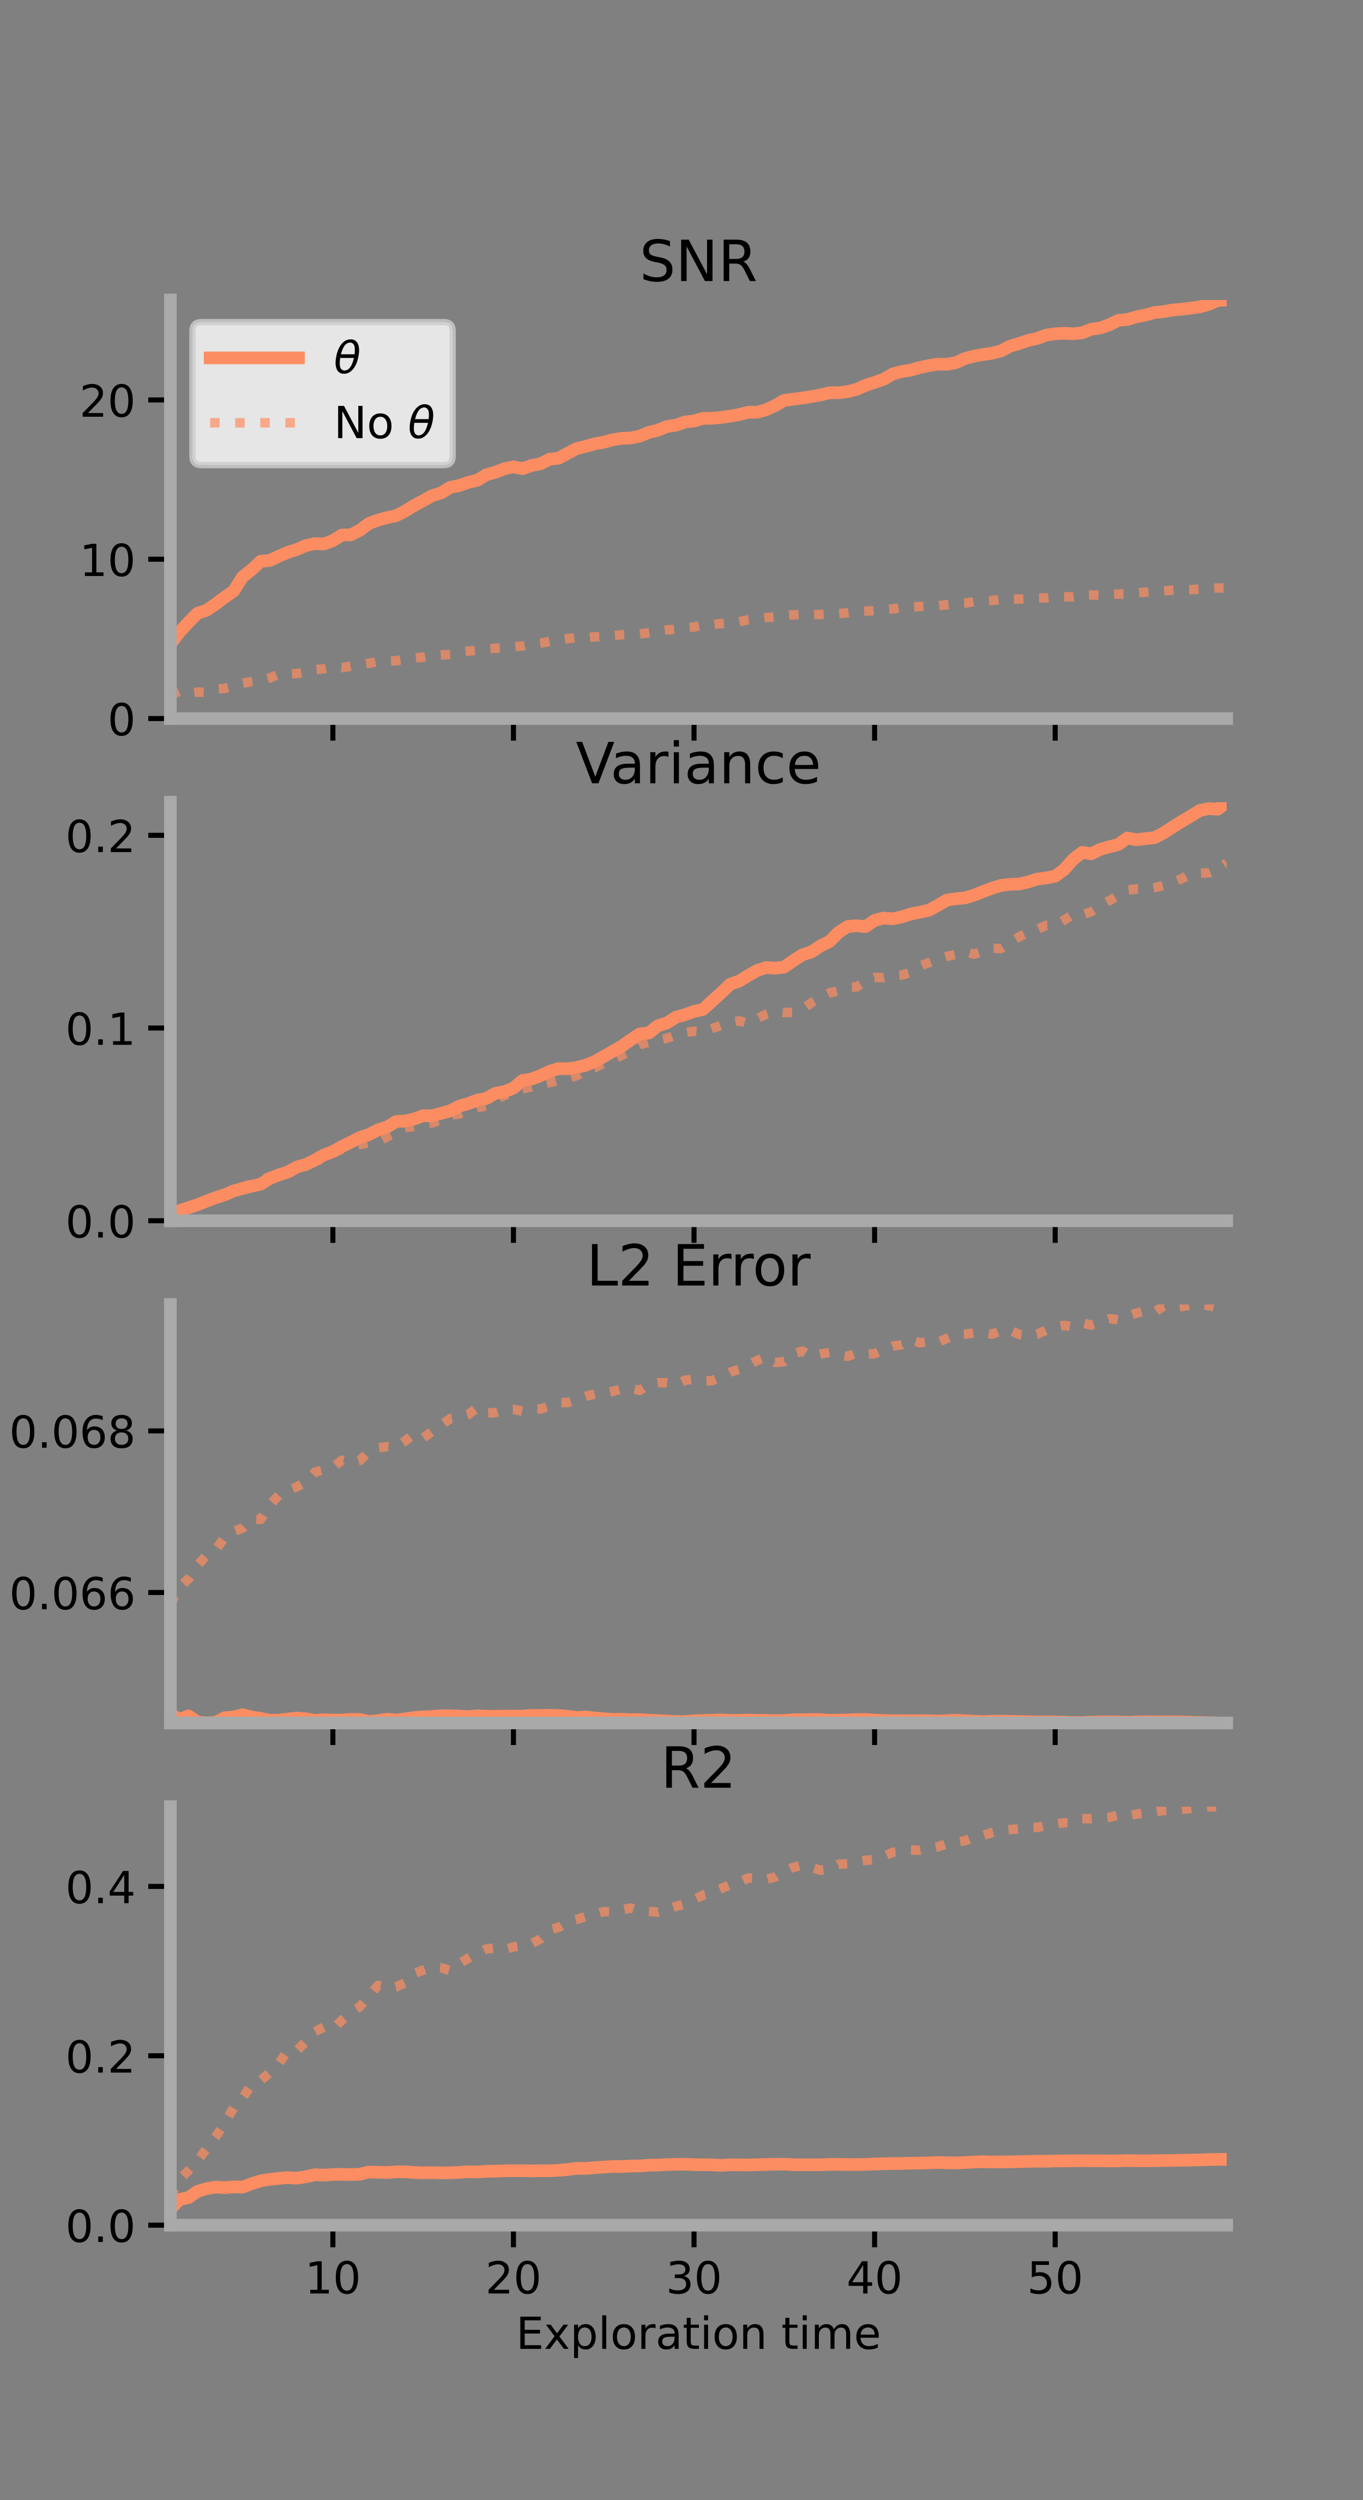 <?xml version="1.0" encoding="utf-8" standalone="no"?>
<!DOCTYPE svg PUBLIC "-//W3C//DTD SVG 1.1//EN"
  "http://www.w3.org/Graphics/SVG/1.1/DTD/svg11.dtd">
<!-- Created with matplotlib (https://matplotlib.org/) -->
<svg height="396pt" version="1.1" viewBox="0 0 216 396" width="216pt" xmlns="http://www.w3.org/2000/svg" xmlns:xlink="http://www.w3.org/1999/xlink">
 <rect x="0" y="0" width="216" height="396" fill="#808080" stroke="none"/>
 <defs>
  <style type="text/css">*{stroke-linecap:butt;stroke-linejoin:round;}</style>
 </defs>
 <g id="figure_1">
  <g id="patch_1">
   <path d="M 0 396 
L 216 396 
L 216 0 
L 0 0 
z
" style="fill:none;"/>
  </g>
  <g id="axes_1">
   <g id="patch_2">
    <path d="M 27 113.807 
L 194.4 113.807 
L 194.4 47.52 
L 27 47.52 
z
" style="fill:none;"/>
   </g>
   <g id="matplotlib.axis_1">
    <g id="xtick_1">
     <g id="line2d_1">
      <defs>
       <path d="M 0 0 
L 0 3.5 
" id="m3376333464" style="stroke:#000000;stroke-width:0.8;"/>
      </defs>
      <g>
       <use style="stroke:#000000;stroke-width:0.8;" x="52.754" xlink:href="#m3376333464" y="113.807"/>
      </g>
     </g>
    </g>
    <g id="xtick_2">
     <g id="line2d_2">
      <g>
       <use style="stroke:#000000;stroke-width:0.8;" x="81.369" xlink:href="#m3376333464" y="113.807"/>
      </g>
     </g>
    </g>
    <g id="xtick_3">
     <g id="line2d_3">
      <g>
       <use style="stroke:#000000;stroke-width:0.8;" x="109.985" xlink:href="#m3376333464" y="113.807"/>
      </g>
     </g>
    </g>
    <g id="xtick_4">
     <g id="line2d_4">
      <g>
       <use style="stroke:#000000;stroke-width:0.8;" x="138.601" xlink:href="#m3376333464" y="113.807"/>
      </g>
     </g>
    </g>
    <g id="xtick_5">
     <g id="line2d_5">
      <g>
       <use style="stroke:#000000;stroke-width:0.8;" x="167.216" xlink:href="#m3376333464" y="113.807"/>
      </g>
     </g>
    </g>
   </g>
   <g id="matplotlib.axis_2">
    <g id="ytick_1">
     <g id="line2d_6">
      <defs>
       <path d="M 0 0 
L -3.5 0 
" id="m8224b955fb" style="stroke:#000000;stroke-width:0.8;"/>
      </defs>
      <g>
       <use style="stroke:#000000;stroke-width:0.8;" x="27" xlink:href="#m8224b955fb" y="113.807"/>
      </g>
     </g>
     <g id="text_1">
      <!-- 0 -->
      <g transform="translate(17.046 116.466)scale(0.07 -0.07)">
       <defs>
        <path d="M 31.781 66.406 
Q 24.172 66.406 20.328 58.906 
Q 16.5 51.422 16.5 36.375 
Q 16.5 21.391 20.328 13.891 
Q 24.172 6.391 31.781 6.391 
Q 39.453 6.391 43.281 13.891 
Q 47.125 21.391 47.125 36.375 
Q 47.125 51.422 43.281 58.906 
Q 39.453 66.406 31.781 66.406 
z
M 31.781 74.219 
Q 44.047 74.219 50.516 64.516 
Q 56.984 54.828 56.984 36.375 
Q 56.984 17.969 50.516 8.266 
Q 44.047 -1.422 31.781 -1.422 
Q 19.531 -1.422 13.062 8.266 
Q 6.594 17.969 6.594 36.375 
Q 6.594 54.828 13.062 64.516 
Q 19.531 74.219 31.781 74.219 
z
" id="DejaVuSans-48"/>
       </defs>
       <use xlink:href="#DejaVuSans-48"/>
      </g>
     </g>
    </g>
    <g id="ytick_2">
     <g id="line2d_7">
      <g>
       <use style="stroke:#000000;stroke-width:0.8;" x="27" xlink:href="#m8224b955fb" y="88.576"/>
      </g>
     </g>
     <g id="text_2">
      <!-- 10 -->
      <g transform="translate(12.592 91.235)scale(0.07 -0.07)">
       <defs>
        <path d="M 12.406 8.297 
L 28.516 8.297 
L 28.516 63.922 
L 10.984 60.406 
L 10.984 69.391 
L 28.422 72.906 
L 38.281 72.906 
L 38.281 8.297 
L 54.391 8.297 
L 54.391 0 
L 12.406 0 
z
" id="DejaVuSans-49"/>
       </defs>
       <use xlink:href="#DejaVuSans-49"/>
       <use x="63.623" xlink:href="#DejaVuSans-48"/>
      </g>
     </g>
    </g>
    <g id="ytick_3">
     <g id="line2d_8">
      <g>
       <use style="stroke:#000000;stroke-width:0.8;" x="27" xlink:href="#m8224b955fb" y="63.345"/>
      </g>
     </g>
     <g id="text_3">
      <!-- 20 -->
      <g transform="translate(12.592 66.005)scale(0.07 -0.07)">
       <defs>
        <path d="M 19.188 8.297 
L 53.609 8.297 
L 53.609 0 
L 7.328 0 
L 7.328 8.297 
Q 12.938 14.109 22.625 23.891 
Q 32.328 33.688 34.812 36.531 
Q 39.547 41.844 41.422 45.531 
Q 43.312 49.219 43.312 52.781 
Q 43.312 58.594 39.234 62.25 
Q 35.156 65.922 28.609 65.922 
Q 23.969 65.922 18.812 64.312 
Q 13.672 62.703 7.812 59.422 
L 7.812 69.391 
Q 13.766 71.781 18.938 73 
Q 24.125 74.219 28.422 74.219 
Q 39.75 74.219 46.484 68.547 
Q 53.219 62.891 53.219 53.422 
Q 53.219 48.922 51.531 44.891 
Q 49.859 40.875 45.406 35.406 
Q 44.188 33.984 37.641 27.219 
Q 31.109 20.453 19.188 8.297 
z
" id="DejaVuSans-50"/>
       </defs>
       <use xlink:href="#DejaVuSans-50"/>
       <use x="63.623" xlink:href="#DejaVuSans-48"/>
      </g>
     </g>
    </g>
   </g>
   <g id="line2d_9">
    <path clip-path="url(#pfb42a451e9)" d="M 27 102.023 
L 28.431 100.137 
L 29.861 98.58 
L 31.292 97.131 
L 32.723 96.674 
L 34.154 95.685 
L 35.584 94.612 
L 37.015 93.618 
L 38.446 91.365 
L 39.877 90.244 
L 41.308 88.893 
L 42.738 88.775 
L 44.169 88.106 
L 45.6 87.484 
L 47.031 87.035 
L 48.461 86.416 
L 49.892 86.108 
L 51.323 86.159 
L 52.753 85.624 
L 54.184 84.745 
L 55.615 84.706 
L 57.046 83.973 
L 58.476 82.905 
L 59.907 82.378 
L 61.338 81.99 
L 62.769 81.678 
L 64.2 80.951 
L 65.63 80.067 
L 67.061 79.301 
L 68.492 78.506 
L 69.923 78.065 
L 71.353 77.191 
L 72.784 76.911 
L 74.215 76.391 
L 75.646 76.074 
L 77.076 75.188 
L 78.507 74.803 
L 79.938 74.237 
L 81.369 73.936 
L 82.799 74.239 
L 84.23 73.733 
L 85.661 73.458 
L 87.092 72.732 
L 88.523 72.577 
L 89.953 71.798 
L 91.384 71.044 
L 92.815 70.702 
L 94.246 70.297 
L 95.677 70.043 
L 97.108 69.645 
L 98.538 69.432 
L 99.969 69.358 
L 101.4 69.078 
L 102.831 68.478 
L 104.261 68.148 
L 105.692 67.55 
L 107.123 67.349 
L 108.554 66.843 
L 109.984 66.683 
L 111.415 66.266 
L 112.846 66.25 
L 114.277 66.107 
L 115.708 65.915 
L 117.139 65.662 
L 118.569 65.296 
L 120 65.297 
L 121.431 64.889 
L 122.861 64.232 
L 124.292 63.408 
L 125.723 63.233 
L 127.154 63.038 
L 128.584 62.816 
L 130.015 62.557 
L 131.446 62.208 
L 132.877 62.203 
L 134.308 62.03 
L 135.738 61.676 
L 137.169 61.038 
L 138.6 60.573 
L 140.031 60.076 
L 141.461 59.237 
L 142.892 58.846 
L 144.323 58.627 
L 145.754 58.218 
L 147.184 57.905 
L 148.615 57.685 
L 150.046 57.699 
L 151.477 57.442 
L 152.907 56.788 
L 154.338 56.407 
L 155.769 56.157 
L 157.2 55.95 
L 158.63 55.578 
L 160.061 54.832 
L 161.492 54.414 
L 162.923 53.925 
L 164.354 53.611 
L 165.784 53.084 
L 167.215 52.869 
L 168.646 52.785 
L 170.077 52.861 
L 171.508 52.713 
L 172.938 52.14 
L 174.369 51.944 
L 175.8 51.446 
L 177.231 50.731 
L 178.662 50.611 
L 180.092 50.182 
L 181.523 49.898 
L 182.954 49.501 
L 184.385 49.36 
L 185.815 49.099 
L 187.246 48.981 
L 188.677 48.801 
L 190.108 48.615 
L 191.538 48.207 
L 192.969 47.587 
L 194.4 47.52 
" style="fill:none;stroke:#fc8d62;stroke-linecap:square;stroke-width:2;"/>
   </g>
   <g id="line2d_10">
    <path clip-path="url(#pfb42a451e9)" d="M 27 110.143 
L 28.431 109.489 
L 29.861 109.803 
L 31.292 109.616 
L 32.723 109.688 
L 34.154 109.151 
L 35.584 109.049 
L 37.015 108.671 
L 38.446 108.203 
L 39.877 107.965 
L 41.308 107.793 
L 42.738 107.379 
L 44.169 106.812 
L 45.6 106.784 
L 47.031 106.687 
L 48.461 106.444 
L 49.892 106.066 
L 51.323 105.938 
L 52.753 105.609 
L 54.184 105.743 
L 55.615 105.508 
L 57.046 105.269 
L 58.476 105.045 
L 59.907 104.79 
L 61.338 104.747 
L 62.769 104.649 
L 64.2 104.447 
L 65.63 104.231 
L 67.061 104.092 
L 68.492 103.833 
L 69.923 103.732 
L 71.353 103.663 
L 72.784 103.307 
L 74.215 103.131 
L 75.646 102.971 
L 77.076 102.748 
L 78.507 102.673 
L 79.938 102.646 
L 81.369 102.429 
L 82.799 102.317 
L 84.23 102.04 
L 85.661 101.883 
L 87.092 101.603 
L 88.523 101.375 
L 89.953 101.154 
L 91.384 100.993 
L 92.815 100.998 
L 94.246 100.869 
L 95.677 100.799 
L 97.108 100.677 
L 98.538 100.537 
L 99.969 100.453 
L 101.4 100.419 
L 102.831 100.219 
L 104.261 99.995 
L 105.692 99.773 
L 107.123 99.674 
L 108.554 99.463 
L 109.984 99.313 
L 111.415 99.005 
L 112.846 98.92 
L 114.277 98.77 
L 115.708 98.654 
L 117.139 98.483 
L 118.569 98.159 
L 120 98.009 
L 121.431 97.816 
L 122.861 97.706 
L 124.292 97.514 
L 125.723 97.372 
L 127.154 97.325 
L 128.584 97.377 
L 130.015 97.309 
L 131.446 97.266 
L 132.877 97.188 
L 134.308 97.058 
L 135.738 96.85 
L 137.169 96.794 
L 138.6 96.708 
L 140.031 96.544 
L 141.461 96.443 
L 142.892 96.246 
L 144.323 96.143 
L 145.754 96.068 
L 147.184 95.98 
L 148.615 95.942 
L 150.046 95.77 
L 151.477 95.614 
L 152.907 95.547 
L 154.338 95.293 
L 155.769 95.225 
L 157.2 95.117 
L 158.63 94.915 
L 160.061 94.93 
L 161.492 94.875 
L 162.923 94.856 
L 164.354 94.727 
L 165.784 94.691 
L 167.215 94.569 
L 168.646 94.513 
L 170.077 94.532 
L 171.508 94.252 
L 172.938 94.232 
L 174.369 94.26 
L 175.8 94.161 
L 177.231 94.096 
L 178.662 94.069 
L 180.092 93.909 
L 181.523 93.795 
L 182.954 93.677 
L 184.385 93.584 
L 185.815 93.476 
L 187.246 93.399 
L 188.677 93.394 
L 190.108 93.317 
L 191.538 93.206 
L 192.969 93.123 
L 194.4 93.146 
" style="fill:none;stroke:#fc8d62;stroke-dasharray:1.5,2.475;stroke-dashoffset:0;stroke-opacity:0.7;stroke-width:1.5;"/>
   </g>
   <g id="patch_3">
    <path d="M 27 113.807 
L 27 47.52 
" style="fill:none;stroke:#a9a9a9;stroke-linecap:square;stroke-linejoin:miter;stroke-width:2;"/>
   </g>
   <g id="patch_4">
    <path d="M 194.4 113.807 
L 194.4 47.52 
" style="fill:none;"/>
   </g>
   <g id="patch_5">
    <path d="M 27 113.807 
L 194.4 113.807 
" style="fill:none;stroke:#a9a9a9;stroke-linecap:square;stroke-linejoin:miter;stroke-width:2;"/>
   </g>
   <g id="patch_6">
    <path d="M 27 47.52 
L 194.4 47.52 
" style="fill:none;"/>
   </g>
   <g id="text_4">
    <!-- SNR -->
    <g transform="translate(101.35 44.52)scale(0.09 -0.09)">
     <defs>
      <path d="M 53.516 70.516 
L 53.516 60.891 
Q 47.906 63.578 42.922 64.891 
Q 37.938 66.219 33.297 66.219 
Q 25.25 66.219 20.875 63.094 
Q 16.5 59.969 16.5 54.203 
Q 16.5 49.359 19.406 46.891 
Q 22.312 44.438 30.422 42.922 
L 36.375 41.703 
Q 47.406 39.594 52.656 34.297 
Q 57.906 29 57.906 20.125 
Q 57.906 9.516 50.797 4.047 
Q 43.703 -1.422 29.984 -1.422 
Q 24.812 -1.422 18.969 -0.25 
Q 13.141 0.922 6.891 3.219 
L 6.891 13.375 
Q 12.891 10.016 18.656 8.297 
Q 24.422 6.594 29.984 6.594 
Q 38.422 6.594 43.016 9.906 
Q 47.609 13.234 47.609 19.391 
Q 47.609 24.75 44.312 27.781 
Q 41.016 30.812 33.5 32.328 
L 27.484 33.5 
Q 16.453 35.688 11.516 40.375 
Q 6.594 45.062 6.594 53.422 
Q 6.594 63.094 13.406 68.656 
Q 20.219 74.219 32.172 74.219 
Q 37.312 74.219 42.625 73.281 
Q 47.953 72.359 53.516 70.516 
z
" id="DejaVuSans-83"/>
      <path d="M 9.812 72.906 
L 23.094 72.906 
L 55.422 11.922 
L 55.422 72.906 
L 64.984 72.906 
L 64.984 0 
L 51.703 0 
L 19.391 60.984 
L 19.391 0 
L 9.812 0 
z
" id="DejaVuSans-78"/>
      <path d="M 44.391 34.188 
Q 47.562 33.109 50.562 29.594 
Q 53.562 26.078 56.594 19.922 
L 66.609 0 
L 56 0 
L 46.688 18.703 
Q 43.062 26.031 39.672 28.422 
Q 36.281 30.812 30.422 30.812 
L 19.672 30.812 
L 19.672 0 
L 9.812 0 
L 9.812 72.906 
L 32.078 72.906 
Q 44.578 72.906 50.734 67.672 
Q 56.891 62.453 56.891 51.906 
Q 56.891 45.016 53.688 40.469 
Q 50.484 35.938 44.391 34.188 
z
M 19.672 64.797 
L 19.672 38.922 
L 32.078 38.922 
Q 39.203 38.922 42.844 42.219 
Q 46.484 45.516 46.484 51.906 
Q 46.484 58.297 42.844 61.547 
Q 39.203 64.797 32.078 64.797 
z
" id="DejaVuSans-82"/>
     </defs>
     <use xlink:href="#DejaVuSans-83"/>
     <use x="63.477" xlink:href="#DejaVuSans-78"/>
     <use x="138.281" xlink:href="#DejaVuSans-82"/>
    </g>
   </g>
   <g id="legend_1">
    <g id="patch_7">
     <path d="M 31.9 73.669 
L 70.33 73.669 
Q 71.73 73.669 71.73 72.269 
L 71.73 52.42 
Q 71.73 51.02 70.33 51.02 
L 31.9 51.02 
Q 30.5 51.02 30.5 52.42 
L 30.5 72.269 
Q 30.5 73.669 31.9 73.669 
z
" style="fill:#ffffff;opacity:0.8;stroke:#cccccc;stroke-linejoin:miter;"/>
    </g>
    <g id="line2d_11">
     <path d="M 33.3 56.689 
L 47.3 56.689 
" style="fill:none;stroke:#fc8d62;stroke-linecap:square;stroke-width:2;"/>
    </g>
    <g id="line2d_12"/>
    <g id="text_5">
     <!-- $\theta$ -->
     <g transform="translate(52.9 59.139)scale(0.07 -0.07)">
      <defs>
       <path d="M 45.516 34.672 
L 14.453 34.672 
Q 12.359 20.062 14.5 13.875 
Q 17.188 6.25 24.469 6.25 
Q 31.781 6.25 37.359 13.922 
Q 42.234 20.656 45.516 34.672 
z
M 47.016 42.969 
Q 48.344 56.844 46.625 61.719 
Q 43.953 69.438 36.766 69.438 
Q 29.297 69.438 23.828 61.812 
Q 19.531 55.672 16.156 42.969 
z
M 38.188 76.766 
Q 49.906 76.766 54.594 66.406 
Q 59.281 56.109 55.719 37.844 
Q 52.203 19.625 43.453 9.281 
Q 34.766 -1.125 23.047 -1.125 
Q 11.281 -1.125 6.641 9.281 
Q 2 19.625 5.516 37.844 
Q 9.078 56.109 17.719 66.406 
Q 26.422 76.766 38.188 76.766 
z
" id="DejaVuSans-Oblique-952"/>
      </defs>
      <use transform="translate(0 0.234)" xlink:href="#DejaVuSans-Oblique-952"/>
     </g>
    </g>
    <g id="line2d_13">
     <path d="M 33.3 66.964 
L 47.3 66.964 
" style="fill:none;stroke:#fc8d62;stroke-dasharray:1.5,2.475;stroke-dashoffset:0;stroke-opacity:0.7;stroke-width:1.5;"/>
    </g>
    <g id="line2d_14"/>
    <g id="text_6">
     <!-- No $\theta$ -->
     <g transform="translate(52.9 69.414)scale(0.07 -0.07)">
      <defs>
       <path d="M 30.609 48.391 
Q 23.391 48.391 19.188 42.75 
Q 14.984 37.109 14.984 27.297 
Q 14.984 17.484 19.156 11.844 
Q 23.344 6.203 30.609 6.203 
Q 37.797 6.203 41.984 11.859 
Q 46.188 17.531 46.188 27.297 
Q 46.188 37.016 41.984 42.703 
Q 37.797 48.391 30.609 48.391 
z
M 30.609 56 
Q 42.328 56 49.016 48.375 
Q 55.719 40.766 55.719 27.297 
Q 55.719 13.875 49.016 6.219 
Q 42.328 -1.422 30.609 -1.422 
Q 18.844 -1.422 12.172 6.219 
Q 5.516 13.875 5.516 27.297 
Q 5.516 40.766 12.172 48.375 
Q 18.844 56 30.609 56 
z
" id="DejaVuSans-111"/>
       <path id="DejaVuSans-32"/>
      </defs>
      <use transform="translate(0 0.234)" xlink:href="#DejaVuSans-78"/>
      <use transform="translate(74.805 0.234)" xlink:href="#DejaVuSans-111"/>
      <use transform="translate(135.986 0.234)" xlink:href="#DejaVuSans-32"/>
      <use transform="translate(167.773 0.234)" xlink:href="#DejaVuSans-Oblique-952"/>
     </g>
    </g>
   </g>
  </g>
  <g id="axes_2">
   <g id="patch_8">
    <path d="M 27 193.351 
L 194.4 193.351 
L 194.4 127.064 
L 27 127.064 
z
" style="fill:none;"/>
   </g>
   <g id="matplotlib.axis_3">
    <g id="xtick_6">
     <g id="line2d_15">
      <g>
       <use style="stroke:#000000;stroke-width:0.8;" x="52.754" xlink:href="#m3376333464" y="193.351"/>
      </g>
     </g>
    </g>
    <g id="xtick_7">
     <g id="line2d_16">
      <g>
       <use style="stroke:#000000;stroke-width:0.8;" x="81.369" xlink:href="#m3376333464" y="193.351"/>
      </g>
     </g>
    </g>
    <g id="xtick_8">
     <g id="line2d_17">
      <g>
       <use style="stroke:#000000;stroke-width:0.8;" x="109.985" xlink:href="#m3376333464" y="193.351"/>
      </g>
     </g>
    </g>
    <g id="xtick_9">
     <g id="line2d_18">
      <g>
       <use style="stroke:#000000;stroke-width:0.8;" x="138.601" xlink:href="#m3376333464" y="193.351"/>
      </g>
     </g>
    </g>
    <g id="xtick_10">
     <g id="line2d_19">
      <g>
       <use style="stroke:#000000;stroke-width:0.8;" x="167.216" xlink:href="#m3376333464" y="193.351"/>
      </g>
     </g>
    </g>
   </g>
   <g id="matplotlib.axis_4">
    <g id="ytick_4">
     <g id="line2d_20">
      <g>
       <use style="stroke:#000000;stroke-width:0.8;" x="27" xlink:href="#m8224b955fb" y="193.351"/>
      </g>
     </g>
     <g id="text_7">
      <!-- 0.0 -->
      <g transform="translate(10.368 196.011)scale(0.07 -0.07)">
       <defs>
        <path d="M 10.688 12.406 
L 21 12.406 
L 21 0 
L 10.688 0 
z
" id="DejaVuSans-46"/>
       </defs>
       <use xlink:href="#DejaVuSans-48"/>
       <use x="63.623" xlink:href="#DejaVuSans-46"/>
       <use x="95.41" xlink:href="#DejaVuSans-48"/>
      </g>
     </g>
    </g>
    <g id="ytick_5">
     <g id="line2d_21">
      <g>
       <use style="stroke:#000000;stroke-width:0.8;" x="27" xlink:href="#m8224b955fb" y="162.827"/>
      </g>
     </g>
     <g id="text_8">
      <!-- 0.1 -->
      <g transform="translate(10.368 165.487)scale(0.07 -0.07)">
       <use xlink:href="#DejaVuSans-48"/>
       <use x="63.623" xlink:href="#DejaVuSans-46"/>
       <use x="95.41" xlink:href="#DejaVuSans-49"/>
      </g>
     </g>
    </g>
    <g id="ytick_6">
     <g id="line2d_22">
      <g>
       <use style="stroke:#000000;stroke-width:0.8;" x="27" xlink:href="#m8224b955fb" y="132.303"/>
      </g>
     </g>
     <g id="text_9">
      <!-- 0.2 -->
      <g transform="translate(10.368 134.962)scale(0.07 -0.07)">
       <use xlink:href="#DejaVuSans-48"/>
       <use x="63.623" xlink:href="#DejaVuSans-46"/>
       <use x="95.41" xlink:href="#DejaVuSans-50"/>
      </g>
     </g>
    </g>
   </g>
   <g id="line2d_23">
    <path clip-path="url(#p8f3c00f9df)" d="M 27 192.366 
L 28.431 191.763 
L 29.861 191.276 
L 31.292 190.818 
L 32.723 190.249 
L 34.154 189.708 
L 35.584 189.264 
L 37.015 188.63 
L 38.446 188.241 
L 39.877 187.877 
L 41.308 187.568 
L 42.738 186.648 
L 44.169 186.093 
L 45.6 185.654 
L 47.031 184.838 
L 48.461 184.443 
L 49.892 183.749 
L 51.323 182.934 
L 52.753 182.398 
L 54.184 181.592 
L 55.615 180.892 
L 57.046 180.158 
L 58.476 179.702 
L 59.907 178.95 
L 61.338 178.502 
L 62.769 177.639 
L 64.2 177.559 
L 65.63 177.229 
L 67.061 176.713 
L 68.492 176.734 
L 69.923 176.333 
L 71.353 175.942 
L 72.784 175.205 
L 74.215 174.793 
L 75.646 174.248 
L 77.076 173.979 
L 78.507 173.172 
L 79.938 172.905 
L 81.369 172.337 
L 82.799 171.126 
L 84.23 170.912 
L 85.661 170.368 
L 87.092 169.698 
L 88.523 169.251 
L 89.953 169.282 
L 91.384 169.081 
L 92.815 168.722 
L 94.246 168.134 
L 95.677 167.34 
L 97.108 166.518 
L 98.538 165.71 
L 99.969 164.693 
L 101.4 163.75 
L 102.831 163.61 
L 104.261 162.463 
L 105.692 162.029 
L 107.123 161.108 
L 108.554 160.715 
L 109.984 160.196 
L 111.415 159.874 
L 112.846 158.562 
L 114.277 157.267 
L 115.708 155.898 
L 117.139 155.388 
L 118.569 154.513 
L 120 153.715 
L 121.431 153.24 
L 122.861 153.356 
L 124.292 153.16 
L 125.723 152.15 
L 127.154 151.239 
L 128.584 150.778 
L 130.015 149.825 
L 131.446 149.128 
L 132.877 147.685 
L 134.308 146.763 
L 135.738 146.619 
L 137.169 146.762 
L 138.6 145.78 
L 140.031 145.408 
L 141.461 145.532 
L 142.892 145.234 
L 144.323 144.771 
L 145.754 144.494 
L 147.184 144.175 
L 148.615 143.407 
L 150.046 142.567 
L 151.477 142.361 
L 152.907 142.22 
L 154.338 141.797 
L 155.769 141.218 
L 157.2 140.676 
L 158.63 140.243 
L 160.061 140.058 
L 161.492 140.02 
L 162.923 139.696 
L 164.354 139.24 
L 165.784 139.052 
L 167.215 138.778 
L 168.646 137.723 
L 170.077 136.101 
L 171.508 135.003 
L 172.938 135.234 
L 174.369 134.517 
L 175.8 134.123 
L 177.231 133.754 
L 178.662 132.726 
L 180.092 133.01 
L 181.523 132.82 
L 182.954 132.679 
L 184.385 131.943 
L 185.815 131.017 
L 187.246 130.114 
L 188.677 129.265 
L 190.108 128.386 
L 191.538 128.069 
L 192.969 128.172 
L 194.4 127.064 
" style="fill:none;stroke:#fc8d62;stroke-linecap:square;stroke-width:2;"/>
   </g>
   <g id="line2d_24">
    <path clip-path="url(#p8f3c00f9df)" d="M 27 192.271 
L 28.431 191.803 
L 29.861 191.149 
L 31.292 190.586 
L 32.723 190.097 
L 34.154 189.487 
L 35.584 188.983 
L 37.015 188.458 
L 38.446 187.987 
L 39.877 187.52 
L 41.308 186.859 
L 42.738 186.417 
L 44.169 185.889 
L 45.6 185.446 
L 47.031 184.762 
L 48.461 184.514 
L 49.892 184.016 
L 51.323 183.415 
L 52.753 182.531 
L 54.184 182.019 
L 55.615 181.645 
L 57.046 181.284 
L 58.476 180.997 
L 59.907 180.839 
L 61.338 180.063 
L 62.769 179.362 
L 64.2 178.608 
L 65.63 178.429 
L 67.061 178.036 
L 68.492 177.859 
L 69.923 177.387 
L 71.353 176.583 
L 72.784 176.456 
L 74.215 175.937 
L 75.646 175.436 
L 77.076 175.153 
L 78.507 174.245 
L 79.938 173.489 
L 81.369 173.136 
L 82.799 172.47 
L 84.23 172.144 
L 85.661 171.719 
L 87.092 171.474 
L 88.523 171.14 
L 89.953 170.78 
L 91.384 170.376 
L 92.815 169.495 
L 94.246 169.126 
L 95.677 168.414 
L 97.108 167.831 
L 98.538 167.149 
L 99.969 166.395 
L 101.4 165.473 
L 102.831 165.06 
L 104.261 164.748 
L 105.692 164.46 
L 107.123 163.918 
L 108.554 163.545 
L 109.984 163.336 
L 111.415 163.46 
L 112.846 162.911 
L 114.277 162.416 
L 115.708 161.936 
L 117.139 161.695 
L 118.569 162.077 
L 120 161.316 
L 121.431 160.647 
L 122.861 160.216 
L 124.292 160.382 
L 125.723 160.34 
L 127.154 159.898 
L 128.584 158.827 
L 130.015 157.954 
L 131.446 157.277 
L 132.877 156.909 
L 134.308 156.38 
L 135.738 156.32 
L 137.169 155.465 
L 138.6 154.809 
L 140.031 154.832 
L 141.461 154.503 
L 142.892 154.439 
L 144.323 154.025 
L 145.754 153.018 
L 147.184 152.47 
L 148.615 151.922 
L 150.046 151.484 
L 151.477 151.167 
L 152.907 150.73 
L 154.338 151.149 
L 155.769 150.66 
L 157.2 150.185 
L 158.63 150.244 
L 160.061 149.236 
L 161.492 148.389 
L 162.923 147.692 
L 164.354 147.189 
L 165.784 146.563 
L 167.215 146.552 
L 168.646 145.737 
L 170.077 144.809 
L 171.508 144.853 
L 172.938 144.412 
L 174.369 143.452 
L 175.8 142.659 
L 177.231 141.781 
L 178.662 140.97 
L 180.092 140.815 
L 181.523 140.846 
L 182.954 140.609 
L 184.385 140.242 
L 185.815 139.734 
L 187.246 139.196 
L 188.677 138.413 
L 190.108 138.307 
L 191.538 138.255 
L 192.969 137.654 
L 194.4 136.671 
" style="fill:none;stroke:#fc8d62;stroke-dasharray:1.5,2.475;stroke-dashoffset:0;stroke-opacity:0.7;stroke-width:1.5;"/>
   </g>
   <g id="patch_9">
    <path d="M 27 193.351 
L 27 127.064 
" style="fill:none;stroke:#a9a9a9;stroke-linecap:square;stroke-linejoin:miter;stroke-width:2;"/>
   </g>
   <g id="patch_10">
    <path d="M 194.4 193.351 
L 194.4 127.064 
" style="fill:none;"/>
   </g>
   <g id="patch_11">
    <path d="M 27 193.351 
L 194.4 193.351 
" style="fill:none;stroke:#a9a9a9;stroke-linecap:square;stroke-linejoin:miter;stroke-width:2;"/>
   </g>
   <g id="patch_12">
    <path d="M 27 127.064 
L 194.4 127.064 
" style="fill:none;"/>
   </g>
   <g id="text_10">
    <!-- Variance -->
    <g transform="translate(91.26 124.064)scale(0.09 -0.09)">
     <defs>
      <path d="M 28.609 0 
L 0.781 72.906 
L 11.078 72.906 
L 34.188 11.531 
L 57.328 72.906 
L 67.578 72.906 
L 39.797 0 
z
" id="DejaVuSans-86"/>
      <path d="M 34.281 27.484 
Q 23.391 27.484 19.188 25 
Q 14.984 22.516 14.984 16.5 
Q 14.984 11.719 18.141 8.906 
Q 21.297 6.109 26.703 6.109 
Q 34.188 6.109 38.703 11.406 
Q 43.219 16.703 43.219 25.484 
L 43.219 27.484 
z
M 52.203 31.203 
L 52.203 0 
L 43.219 0 
L 43.219 8.297 
Q 40.141 3.328 35.547 0.953 
Q 30.953 -1.422 24.312 -1.422 
Q 15.922 -1.422 10.953 3.297 
Q 6 8.016 6 15.922 
Q 6 25.141 12.172 29.828 
Q 18.359 34.516 30.609 34.516 
L 43.219 34.516 
L 43.219 35.406 
Q 43.219 41.609 39.141 45 
Q 35.062 48.391 27.688 48.391 
Q 23 48.391 18.547 47.266 
Q 14.109 46.141 10.016 43.891 
L 10.016 52.203 
Q 14.938 54.109 19.578 55.047 
Q 24.219 56 28.609 56 
Q 40.484 56 46.344 49.844 
Q 52.203 43.703 52.203 31.203 
z
" id="DejaVuSans-97"/>
      <path d="M 41.109 46.297 
Q 39.594 47.172 37.812 47.578 
Q 36.031 48 33.891 48 
Q 26.266 48 22.188 43.047 
Q 18.109 38.094 18.109 28.812 
L 18.109 0 
L 9.078 0 
L 9.078 54.688 
L 18.109 54.688 
L 18.109 46.188 
Q 20.953 51.172 25.484 53.578 
Q 30.031 56 36.531 56 
Q 37.453 56 38.578 55.875 
Q 39.703 55.766 41.062 55.516 
z
" id="DejaVuSans-114"/>
      <path d="M 9.422 54.688 
L 18.406 54.688 
L 18.406 0 
L 9.422 0 
z
M 9.422 75.984 
L 18.406 75.984 
L 18.406 64.594 
L 9.422 64.594 
z
" id="DejaVuSans-105"/>
      <path d="M 54.891 33.016 
L 54.891 0 
L 45.906 0 
L 45.906 32.719 
Q 45.906 40.484 42.875 44.328 
Q 39.844 48.188 33.797 48.188 
Q 26.516 48.188 22.312 43.547 
Q 18.109 38.922 18.109 30.906 
L 18.109 0 
L 9.078 0 
L 9.078 54.688 
L 18.109 54.688 
L 18.109 46.188 
Q 21.344 51.125 25.703 53.562 
Q 30.078 56 35.797 56 
Q 45.219 56 50.047 50.172 
Q 54.891 44.344 54.891 33.016 
z
" id="DejaVuSans-110"/>
      <path d="M 48.781 52.594 
L 48.781 44.188 
Q 44.969 46.297 41.141 47.344 
Q 37.312 48.391 33.406 48.391 
Q 24.656 48.391 19.812 42.844 
Q 14.984 37.312 14.984 27.297 
Q 14.984 17.281 19.812 11.734 
Q 24.656 6.203 33.406 6.203 
Q 37.312 6.203 41.141 7.25 
Q 44.969 8.297 48.781 10.406 
L 48.781 2.094 
Q 45.016 0.344 40.984 -0.531 
Q 36.969 -1.422 32.422 -1.422 
Q 20.062 -1.422 12.781 6.344 
Q 5.516 14.109 5.516 27.297 
Q 5.516 40.672 12.859 48.328 
Q 20.219 56 33.016 56 
Q 37.156 56 41.109 55.141 
Q 45.062 54.297 48.781 52.594 
z
" id="DejaVuSans-99"/>
      <path d="M 56.203 29.594 
L 56.203 25.203 
L 14.891 25.203 
Q 15.484 15.922 20.484 11.062 
Q 25.484 6.203 34.422 6.203 
Q 39.594 6.203 44.453 7.469 
Q 49.312 8.734 54.109 11.281 
L 54.109 2.781 
Q 49.266 0.734 44.188 -0.344 
Q 39.109 -1.422 33.891 -1.422 
Q 20.797 -1.422 13.156 6.188 
Q 5.516 13.812 5.516 26.812 
Q 5.516 40.234 12.766 48.109 
Q 20.016 56 32.328 56 
Q 43.359 56 49.781 48.891 
Q 56.203 41.797 56.203 29.594 
z
M 47.219 32.234 
Q 47.125 39.594 43.094 43.984 
Q 39.062 48.391 32.422 48.391 
Q 24.906 48.391 20.391 44.141 
Q 15.875 39.891 15.188 32.172 
z
" id="DejaVuSans-101"/>
     </defs>
     <use xlink:href="#DejaVuSans-86"/>
     <use x="60.658" xlink:href="#DejaVuSans-97"/>
     <use x="121.938" xlink:href="#DejaVuSans-114"/>
     <use x="163.051" xlink:href="#DejaVuSans-105"/>
     <use x="190.834" xlink:href="#DejaVuSans-97"/>
     <use x="252.113" xlink:href="#DejaVuSans-110"/>
     <use x="315.492" xlink:href="#DejaVuSans-99"/>
     <use x="370.473" xlink:href="#DejaVuSans-101"/>
    </g>
   </g>
  </g>
  <g id="axes_3">
   <g id="patch_13">
    <path d="M 27 272.896 
L 194.4 272.896 
L 194.4 206.609 
L 27 206.609 
z
" style="fill:none;"/>
   </g>
   <g id="matplotlib.axis_5">
    <g id="xtick_11">
     <g id="line2d_25">
      <g>
       <use style="stroke:#000000;stroke-width:0.8;" x="52.754" xlink:href="#m3376333464" y="272.896"/>
      </g>
     </g>
    </g>
    <g id="xtick_12">
     <g id="line2d_26">
      <g>
       <use style="stroke:#000000;stroke-width:0.8;" x="81.369" xlink:href="#m3376333464" y="272.896"/>
      </g>
     </g>
    </g>
    <g id="xtick_13">
     <g id="line2d_27">
      <g>
       <use style="stroke:#000000;stroke-width:0.8;" x="109.985" xlink:href="#m3376333464" y="272.896"/>
      </g>
     </g>
    </g>
    <g id="xtick_14">
     <g id="line2d_28">
      <g>
       <use style="stroke:#000000;stroke-width:0.8;" x="138.601" xlink:href="#m3376333464" y="272.896"/>
      </g>
     </g>
    </g>
    <g id="xtick_15">
     <g id="line2d_29">
      <g>
       <use style="stroke:#000000;stroke-width:0.8;" x="167.216" xlink:href="#m3376333464" y="272.896"/>
      </g>
     </g>
    </g>
   </g>
   <g id="matplotlib.axis_6">
    <g id="ytick_7">
     <g id="line2d_30">
      <g>
       <use style="stroke:#000000;stroke-width:0.8;" x="27" xlink:href="#m8224b955fb" y="252.234"/>
      </g>
     </g>
     <g id="text_11">
      <!-- 0.066 -->
      <g transform="translate(1.46 254.893)scale(0.07 -0.07)">
       <defs>
        <path d="M 33.016 40.375 
Q 26.375 40.375 22.484 35.828 
Q 18.609 31.297 18.609 23.391 
Q 18.609 15.531 22.484 10.953 
Q 26.375 6.391 33.016 6.391 
Q 39.656 6.391 43.531 10.953 
Q 47.406 15.531 47.406 23.391 
Q 47.406 31.297 43.531 35.828 
Q 39.656 40.375 33.016 40.375 
z
M 52.594 71.297 
L 52.594 62.312 
Q 48.875 64.062 45.094 64.984 
Q 41.312 65.922 37.594 65.922 
Q 27.828 65.922 22.672 59.328 
Q 17.531 52.734 16.797 39.406 
Q 19.672 43.656 24.016 45.922 
Q 28.375 48.188 33.594 48.188 
Q 44.578 48.188 50.953 41.516 
Q 57.328 34.859 57.328 23.391 
Q 57.328 12.156 50.688 5.359 
Q 44.047 -1.422 33.016 -1.422 
Q 20.359 -1.422 13.672 8.266 
Q 6.984 17.969 6.984 36.375 
Q 6.984 53.656 15.188 63.938 
Q 23.391 74.219 37.203 74.219 
Q 40.922 74.219 44.703 73.484 
Q 48.484 72.75 52.594 71.297 
z
" id="DejaVuSans-54"/>
       </defs>
       <use xlink:href="#DejaVuSans-48"/>
       <use x="63.623" xlink:href="#DejaVuSans-46"/>
       <use x="95.41" xlink:href="#DejaVuSans-48"/>
       <use x="159.033" xlink:href="#DejaVuSans-54"/>
       <use x="222.656" xlink:href="#DejaVuSans-54"/>
      </g>
     </g>
    </g>
    <g id="ytick_8">
     <g id="line2d_31">
      <g>
       <use style="stroke:#000000;stroke-width:0.8;" x="27" xlink:href="#m8224b955fb" y="226.639"/>
      </g>
     </g>
     <g id="text_12">
      <!-- 0.068 -->
      <g transform="translate(1.46 229.299)scale(0.07 -0.07)">
       <defs>
        <path d="M 31.781 34.625 
Q 24.75 34.625 20.719 30.859 
Q 16.703 27.094 16.703 20.516 
Q 16.703 13.922 20.719 10.156 
Q 24.75 6.391 31.781 6.391 
Q 38.812 6.391 42.859 10.172 
Q 46.922 13.969 46.922 20.516 
Q 46.922 27.094 42.891 30.859 
Q 38.875 34.625 31.781 34.625 
z
M 21.922 38.812 
Q 15.578 40.375 12.031 44.719 
Q 8.5 49.078 8.5 55.328 
Q 8.5 64.062 14.719 69.141 
Q 20.953 74.219 31.781 74.219 
Q 42.672 74.219 48.875 69.141 
Q 55.078 64.062 55.078 55.328 
Q 55.078 49.078 51.531 44.719 
Q 48 40.375 41.703 38.812 
Q 48.828 37.156 52.797 32.312 
Q 56.781 27.484 56.781 20.516 
Q 56.781 9.906 50.312 4.234 
Q 43.844 -1.422 31.781 -1.422 
Q 19.734 -1.422 13.25 4.234 
Q 6.781 9.906 6.781 20.516 
Q 6.781 27.484 10.781 32.312 
Q 14.797 37.156 21.922 38.812 
z
M 18.312 54.391 
Q 18.312 48.734 21.844 45.562 
Q 25.391 42.391 31.781 42.391 
Q 38.141 42.391 41.719 45.562 
Q 45.312 48.734 45.312 54.391 
Q 45.312 60.062 41.719 63.234 
Q 38.141 66.406 31.781 66.406 
Q 25.391 66.406 21.844 63.234 
Q 18.312 60.062 18.312 54.391 
z
" id="DejaVuSans-56"/>
       </defs>
       <use xlink:href="#DejaVuSans-48"/>
       <use x="63.623" xlink:href="#DejaVuSans-46"/>
       <use x="95.41" xlink:href="#DejaVuSans-48"/>
       <use x="159.033" xlink:href="#DejaVuSans-54"/>
       <use x="222.656" xlink:href="#DejaVuSans-56"/>
      </g>
     </g>
    </g>
   </g>
   <g id="line2d_32">
    <path clip-path="url(#p510d326e5b)" d="M 27 271.45 
L 28.431 272.361 
L 29.861 271.787 
L 31.292 272.753 
L 32.723 272.877 
L 34.154 272.8 
L 35.584 272.079 
L 37.015 271.95 
L 38.446 271.588 
L 39.877 271.96 
L 41.308 272.178 
L 42.738 272.471 
L 44.169 272.459 
L 45.6 272.277 
L 47.031 272.116 
L 48.461 272.237 
L 49.892 272.493 
L 51.323 272.384 
L 52.753 272.445 
L 54.184 272.441 
L 55.615 272.325 
L 57.046 272.345 
L 58.476 272.668 
L 59.907 272.536 
L 61.338 272.3 
L 62.769 272.438 
L 64.2 272.256 
L 65.63 272.033 
L 67.061 271.939 
L 68.492 271.87 
L 69.923 271.746 
L 71.353 271.757 
L 72.784 271.815 
L 74.215 271.889 
L 75.646 271.766 
L 77.076 271.822 
L 78.507 271.843 
L 79.938 271.818 
L 81.369 271.808 
L 82.799 271.813 
L 84.23 271.699 
L 85.661 271.701 
L 87.092 271.681 
L 88.523 271.73 
L 89.953 271.832 
L 91.384 272.029 
L 92.815 271.952 
L 94.246 272.107 
L 95.677 272.233 
L 97.108 272.339 
L 98.538 272.313 
L 99.969 272.376 
L 101.4 272.362 
L 102.831 272.471 
L 104.261 272.518 
L 105.692 272.592 
L 107.123 272.671 
L 108.554 272.676 
L 109.984 272.55 
L 111.415 272.512 
L 112.846 272.467 
L 114.277 272.414 
L 115.708 272.493 
L 117.139 272.48 
L 118.569 272.428 
L 120 272.483 
L 121.431 272.488 
L 122.861 272.518 
L 124.292 272.513 
L 125.723 272.385 
L 127.154 272.394 
L 128.584 272.348 
L 130.015 272.363 
L 131.446 272.475 
L 132.877 272.453 
L 134.308 272.42 
L 135.738 272.359 
L 137.169 272.344 
L 138.6 272.444 
L 140.031 272.498 
L 141.461 272.542 
L 142.892 272.531 
L 144.323 272.558 
L 145.754 272.532 
L 147.184 272.55 
L 148.615 272.602 
L 150.046 272.533 
L 151.477 272.472 
L 152.907 272.536 
L 154.338 272.627 
L 155.769 272.684 
L 157.2 272.62 
L 158.63 272.62 
L 160.061 272.633 
L 161.492 272.672 
L 162.923 272.693 
L 164.354 272.743 
L 165.784 272.725 
L 167.215 272.746 
L 168.646 272.77 
L 170.077 272.83 
L 171.508 272.828 
L 172.938 272.767 
L 174.369 272.743 
L 175.8 272.713 
L 177.231 272.752 
L 178.662 272.795 
L 180.092 272.731 
L 181.523 272.71 
L 182.954 272.72 
L 184.385 272.727 
L 185.815 272.731 
L 187.246 272.745 
L 188.677 272.787 
L 190.108 272.82 
L 191.538 272.86 
L 192.969 272.894 
L 194.4 272.896 
" style="fill:none;stroke:#fc8d62;stroke-linecap:square;stroke-width:2;"/>
   </g>
   <g id="line2d_33">
    <path clip-path="url(#p510d326e5b)" d="M 27 254.139 
L 28.431 251.381 
L 29.861 250.091 
L 31.292 247.948 
L 32.723 246.352 
L 34.154 245.49 
L 35.584 243.536 
L 37.015 242.575 
L 38.446 242.032 
L 39.877 240.574 
L 41.308 240.659 
L 42.738 238.391 
L 44.169 236.841 
L 45.6 236.071 
L 47.031 235.505 
L 48.461 234.697 
L 49.892 233.171 
L 51.323 232.799 
L 52.753 232.393 
L 54.184 231.289 
L 55.615 231.665 
L 57.046 231.317 
L 58.476 229.877 
L 59.907 229.323 
L 61.338 229.13 
L 62.769 229.227 
L 64.2 228.243 
L 65.63 227.091 
L 67.061 227.771 
L 68.492 226.725 
L 69.923 225.693 
L 71.353 224.689 
L 72.784 224.497 
L 74.215 224.049 
L 75.646 222.943 
L 77.076 223.822 
L 78.507 223.736 
L 79.938 223.295 
L 81.369 223.22 
L 82.799 223.516 
L 84.23 223.118 
L 85.661 223.158 
L 87.092 222.735 
L 88.523 222.155 
L 89.953 222.154 
L 91.384 221.632 
L 92.815 221.145 
L 94.246 220.811 
L 95.677 220.679 
L 97.108 220.371 
L 98.538 219.978 
L 99.969 219.941 
L 101.4 220.22 
L 102.831 219.261 
L 104.261 218.988 
L 105.692 219.023 
L 107.123 219.292 
L 108.554 218.615 
L 109.984 218.439 
L 111.415 218.76 
L 112.846 218.67 
L 114.277 218.108 
L 115.708 217.334 
L 117.139 216.886 
L 118.569 216.257 
L 120 215.465 
L 121.431 214.909 
L 122.861 215.789 
L 124.292 215.659 
L 125.723 214.432 
L 127.154 214 
L 128.584 214.856 
L 130.015 214.468 
L 131.446 214.205 
L 132.877 214.601 
L 134.308 214.831 
L 135.738 214.285 
L 137.169 214.479 
L 138.6 214.413 
L 140.031 213.809 
L 141.461 213.216 
L 142.892 212.994 
L 144.323 212.186 
L 145.754 212.684 
L 147.184 212.488 
L 148.615 212.628 
L 150.046 211.989 
L 151.477 211.348 
L 152.907 211.324 
L 154.338 211.113 
L 155.769 211.063 
L 157.2 211.31 
L 158.63 210.772 
L 160.061 210.68 
L 161.492 211.355 
L 162.923 211.562 
L 164.354 211.332 
L 165.784 210.679 
L 167.215 210.176 
L 168.646 209.924 
L 170.077 210.165 
L 171.508 209.53 
L 172.938 209.875 
L 174.369 209.4 
L 175.8 208.863 
L 177.231 209.036 
L 178.662 208.472 
L 180.092 207.99 
L 181.523 207.565 
L 182.954 207.849 
L 184.385 206.864 
L 185.815 207.129 
L 187.246 206.951 
L 188.677 206.69 
L 190.108 206.609 
L 191.538 206.777 
L 192.969 207.14 
L 194.4 206.609 
" style="fill:none;stroke:#fc8d62;stroke-dasharray:1.5,2.475;stroke-dashoffset:0;stroke-opacity:0.7;stroke-width:1.5;"/>
   </g>
   <g id="patch_14">
    <path d="M 27 272.896 
L 27 206.609 
" style="fill:none;stroke:#a9a9a9;stroke-linecap:square;stroke-linejoin:miter;stroke-width:2;"/>
   </g>
   <g id="patch_15">
    <path d="M 194.4 272.896 
L 194.4 206.609 
" style="fill:none;"/>
   </g>
   <g id="patch_16">
    <path d="M 27 272.896 
L 194.4 272.896 
" style="fill:none;stroke:#a9a9a9;stroke-linecap:square;stroke-linejoin:miter;stroke-width:2;"/>
   </g>
   <g id="patch_17">
    <path d="M 27 206.609 
L 194.4 206.609 
" style="fill:none;"/>
   </g>
   <g id="text_13">
    <!-- L2 Error -->
    <g transform="translate(92.933 203.609)scale(0.09 -0.09)">
     <defs>
      <path d="M 9.812 72.906 
L 19.672 72.906 
L 19.672 8.297 
L 55.172 8.297 
L 55.172 0 
L 9.812 0 
z
" id="DejaVuSans-76"/>
      <path d="M 9.812 72.906 
L 55.906 72.906 
L 55.906 64.594 
L 19.672 64.594 
L 19.672 43.016 
L 54.391 43.016 
L 54.391 34.719 
L 19.672 34.719 
L 19.672 8.297 
L 56.781 8.297 
L 56.781 0 
L 9.812 0 
z
" id="DejaVuSans-69"/>
     </defs>
     <use xlink:href="#DejaVuSans-76"/>
     <use x="55.713" xlink:href="#DejaVuSans-50"/>
     <use x="119.336" xlink:href="#DejaVuSans-32"/>
     <use x="151.123" xlink:href="#DejaVuSans-69"/>
     <use x="214.307" xlink:href="#DejaVuSans-114"/>
     <use x="253.67" xlink:href="#DejaVuSans-114"/>
     <use x="292.533" xlink:href="#DejaVuSans-111"/>
     <use x="353.715" xlink:href="#DejaVuSans-114"/>
    </g>
   </g>
  </g>
  <g id="axes_4">
   <g id="patch_18">
    <path d="M 27 352.44 
L 194.4 352.44 
L 194.4 286.153 
L 27 286.153 
z
" style="fill:none;"/>
   </g>
   <g id="matplotlib.axis_7">
    <g id="xtick_16">
     <g id="line2d_34">
      <g>
       <use style="stroke:#000000;stroke-width:0.8;" x="52.754" xlink:href="#m3376333464" y="352.44"/>
      </g>
     </g>
     <g id="text_14">
      <!-- 10 -->
      <g transform="translate(48.3 363.259)scale(0.07 -0.07)">
       <use xlink:href="#DejaVuSans-49"/>
       <use x="63.623" xlink:href="#DejaVuSans-48"/>
      </g>
     </g>
    </g>
    <g id="xtick_17">
     <g id="line2d_35">
      <g>
       <use style="stroke:#000000;stroke-width:0.8;" x="81.369" xlink:href="#m3376333464" y="352.44"/>
      </g>
     </g>
     <g id="text_15">
      <!-- 20 -->
      <g transform="translate(76.916 363.259)scale(0.07 -0.07)">
       <use xlink:href="#DejaVuSans-50"/>
       <use x="63.623" xlink:href="#DejaVuSans-48"/>
      </g>
     </g>
    </g>
    <g id="xtick_18">
     <g id="line2d_36">
      <g>
       <use style="stroke:#000000;stroke-width:0.8;" x="109.985" xlink:href="#m3376333464" y="352.44"/>
      </g>
     </g>
     <g id="text_16">
      <!-- 30 -->
      <g transform="translate(105.531 363.259)scale(0.07 -0.07)">
       <defs>
        <path d="M 40.578 39.312 
Q 47.656 37.797 51.625 33 
Q 55.609 28.219 55.609 21.188 
Q 55.609 10.406 48.188 4.484 
Q 40.766 -1.422 27.094 -1.422 
Q 22.516 -1.422 17.656 -0.516 
Q 12.797 0.391 7.625 2.203 
L 7.625 11.719 
Q 11.719 9.328 16.594 8.109 
Q 21.484 6.891 26.812 6.891 
Q 36.078 6.891 40.938 10.547 
Q 45.797 14.203 45.797 21.188 
Q 45.797 27.641 41.281 31.266 
Q 36.766 34.906 28.719 34.906 
L 20.219 34.906 
L 20.219 43.016 
L 29.109 43.016 
Q 36.375 43.016 40.234 45.922 
Q 44.094 48.828 44.094 54.297 
Q 44.094 59.906 40.109 62.906 
Q 36.141 65.922 28.719 65.922 
Q 24.656 65.922 20.016 65.031 
Q 15.375 64.156 9.812 62.312 
L 9.812 71.094 
Q 15.438 72.656 20.344 73.438 
Q 25.25 74.219 29.594 74.219 
Q 40.828 74.219 47.359 69.109 
Q 53.906 64.016 53.906 55.328 
Q 53.906 49.266 50.438 45.094 
Q 46.969 40.922 40.578 39.312 
z
" id="DejaVuSans-51"/>
       </defs>
       <use xlink:href="#DejaVuSans-51"/>
       <use x="63.623" xlink:href="#DejaVuSans-48"/>
      </g>
     </g>
    </g>
    <g id="xtick_19">
     <g id="line2d_37">
      <g>
       <use style="stroke:#000000;stroke-width:0.8;" x="138.601" xlink:href="#m3376333464" y="352.44"/>
      </g>
     </g>
     <g id="text_17">
      <!-- 40 -->
      <g transform="translate(134.147 363.259)scale(0.07 -0.07)">
       <defs>
        <path d="M 37.797 64.312 
L 12.891 25.391 
L 37.797 25.391 
z
M 35.203 72.906 
L 47.609 72.906 
L 47.609 25.391 
L 58.016 25.391 
L 58.016 17.188 
L 47.609 17.188 
L 47.609 0 
L 37.797 0 
L 37.797 17.188 
L 4.891 17.188 
L 4.891 26.703 
z
" id="DejaVuSans-52"/>
       </defs>
       <use xlink:href="#DejaVuSans-52"/>
       <use x="63.623" xlink:href="#DejaVuSans-48"/>
      </g>
     </g>
    </g>
    <g id="xtick_20">
     <g id="line2d_38">
      <g>
       <use style="stroke:#000000;stroke-width:0.8;" x="167.216" xlink:href="#m3376333464" y="352.44"/>
      </g>
     </g>
     <g id="text_18">
      <!-- 50 -->
      <g transform="translate(162.762 363.259)scale(0.07 -0.07)">
       <defs>
        <path d="M 10.797 72.906 
L 49.516 72.906 
L 49.516 64.594 
L 19.828 64.594 
L 19.828 46.734 
Q 21.969 47.469 24.109 47.828 
Q 26.266 48.188 28.422 48.188 
Q 40.625 48.188 47.75 41.5 
Q 54.891 34.812 54.891 23.391 
Q 54.891 11.625 47.562 5.094 
Q 40.234 -1.422 26.906 -1.422 
Q 22.312 -1.422 17.547 -0.641 
Q 12.797 0.141 7.719 1.703 
L 7.719 11.625 
Q 12.109 9.234 16.797 8.062 
Q 21.484 6.891 26.703 6.891 
Q 35.156 6.891 40.078 11.328 
Q 45.016 15.766 45.016 23.391 
Q 45.016 31 40.078 35.438 
Q 35.156 39.891 26.703 39.891 
Q 22.75 39.891 18.812 39.016 
Q 14.891 38.141 10.797 36.281 
z
" id="DejaVuSans-53"/>
       </defs>
       <use xlink:href="#DejaVuSans-53"/>
       <use x="63.623" xlink:href="#DejaVuSans-48"/>
      </g>
     </g>
    </g>
    <g id="text_19">
     <!-- Exploration time -->
     <g transform="translate(81.774 372.034)scale(0.07 -0.07)">
      <defs>
       <path d="M 54.891 54.688 
L 35.109 28.078 
L 55.906 0 
L 45.312 0 
L 29.391 21.484 
L 13.484 0 
L 2.875 0 
L 24.125 28.609 
L 4.688 54.688 
L 15.281 54.688 
L 29.781 35.203 
L 44.281 54.688 
z
" id="DejaVuSans-120"/>
       <path d="M 18.109 8.203 
L 18.109 -20.797 
L 9.078 -20.797 
L 9.078 54.688 
L 18.109 54.688 
L 18.109 46.391 
Q 20.953 51.266 25.266 53.625 
Q 29.594 56 35.594 56 
Q 45.562 56 51.781 48.094 
Q 58.016 40.188 58.016 27.297 
Q 58.016 14.406 51.781 6.484 
Q 45.562 -1.422 35.594 -1.422 
Q 29.594 -1.422 25.266 0.953 
Q 20.953 3.328 18.109 8.203 
z
M 48.688 27.297 
Q 48.688 37.203 44.609 42.844 
Q 40.531 48.484 33.406 48.484 
Q 26.266 48.484 22.188 42.844 
Q 18.109 37.203 18.109 27.297 
Q 18.109 17.391 22.188 11.75 
Q 26.266 6.109 33.406 6.109 
Q 40.531 6.109 44.609 11.75 
Q 48.688 17.391 48.688 27.297 
z
" id="DejaVuSans-112"/>
       <path d="M 9.422 75.984 
L 18.406 75.984 
L 18.406 0 
L 9.422 0 
z
" id="DejaVuSans-108"/>
       <path d="M 18.312 70.219 
L 18.312 54.688 
L 36.812 54.688 
L 36.812 47.703 
L 18.312 47.703 
L 18.312 18.016 
Q 18.312 11.328 20.141 9.422 
Q 21.969 7.516 27.594 7.516 
L 36.812 7.516 
L 36.812 0 
L 27.594 0 
Q 17.188 0 13.234 3.875 
Q 9.281 7.766 9.281 18.016 
L 9.281 47.703 
L 2.688 47.703 
L 2.688 54.688 
L 9.281 54.688 
L 9.281 70.219 
z
" id="DejaVuSans-116"/>
       <path d="M 52 44.188 
Q 55.375 50.25 60.062 53.125 
Q 64.75 56 71.094 56 
Q 79.641 56 84.281 50.016 
Q 88.922 44.047 88.922 33.016 
L 88.922 0 
L 79.891 0 
L 79.891 32.719 
Q 79.891 40.578 77.094 44.375 
Q 74.312 48.188 68.609 48.188 
Q 61.625 48.188 57.562 43.547 
Q 53.516 38.922 53.516 30.906 
L 53.516 0 
L 44.484 0 
L 44.484 32.719 
Q 44.484 40.625 41.703 44.406 
Q 38.922 48.188 33.109 48.188 
Q 26.219 48.188 22.156 43.531 
Q 18.109 38.875 18.109 30.906 
L 18.109 0 
L 9.078 0 
L 9.078 54.688 
L 18.109 54.688 
L 18.109 46.188 
Q 21.188 51.219 25.484 53.609 
Q 29.781 56 35.688 56 
Q 41.656 56 45.828 52.969 
Q 50 49.953 52 44.188 
z
" id="DejaVuSans-109"/>
      </defs>
      <use xlink:href="#DejaVuSans-69"/>
      <use x="63.184" xlink:href="#DejaVuSans-120"/>
      <use x="122.363" xlink:href="#DejaVuSans-112"/>
      <use x="185.84" xlink:href="#DejaVuSans-108"/>
      <use x="213.623" xlink:href="#DejaVuSans-111"/>
      <use x="274.805" xlink:href="#DejaVuSans-114"/>
      <use x="315.918" xlink:href="#DejaVuSans-97"/>
      <use x="377.197" xlink:href="#DejaVuSans-116"/>
      <use x="416.406" xlink:href="#DejaVuSans-105"/>
      <use x="444.189" xlink:href="#DejaVuSans-111"/>
      <use x="505.371" xlink:href="#DejaVuSans-110"/>
      <use x="568.75" xlink:href="#DejaVuSans-32"/>
      <use x="600.537" xlink:href="#DejaVuSans-116"/>
      <use x="639.746" xlink:href="#DejaVuSans-105"/>
      <use x="667.529" xlink:href="#DejaVuSans-109"/>
      <use x="764.941" xlink:href="#DejaVuSans-101"/>
     </g>
    </g>
   </g>
   <g id="matplotlib.axis_8">
    <g id="ytick_9">
     <g id="line2d_39">
      <g>
       <use style="stroke:#000000;stroke-width:0.8;" x="27" xlink:href="#m8224b955fb" y="352.44"/>
      </g>
     </g>
     <g id="text_20">
      <!-- 0.0 -->
      <g transform="translate(10.368 355.099)scale(0.07 -0.07)">
       <use xlink:href="#DejaVuSans-48"/>
       <use x="63.623" xlink:href="#DejaVuSans-46"/>
       <use x="95.41" xlink:href="#DejaVuSans-48"/>
      </g>
     </g>
    </g>
    <g id="ytick_10">
     <g id="line2d_40">
      <g>
       <use style="stroke:#000000;stroke-width:0.8;" x="27" xlink:href="#m8224b955fb" y="325.612"/>
      </g>
     </g>
     <g id="text_21">
      <!-- 0.2 -->
      <g transform="translate(10.368 328.272)scale(0.07 -0.07)">
       <use xlink:href="#DejaVuSans-48"/>
       <use x="63.623" xlink:href="#DejaVuSans-46"/>
       <use x="95.41" xlink:href="#DejaVuSans-50"/>
      </g>
     </g>
    </g>
    <g id="ytick_11">
     <g id="line2d_41">
      <g>
       <use style="stroke:#000000;stroke-width:0.8;" x="27" xlink:href="#m8224b955fb" y="298.785"/>
      </g>
     </g>
     <g id="text_22">
      <!-- 0.4 -->
      <g transform="translate(10.368 301.444)scale(0.07 -0.07)">
       <use xlink:href="#DejaVuSans-48"/>
       <use x="63.623" xlink:href="#DejaVuSans-46"/>
       <use x="95.41" xlink:href="#DejaVuSans-52"/>
      </g>
     </g>
    </g>
   </g>
   <g id="line2d_42">
    <path clip-path="url(#pf35d140190)" d="M 27 349.915 
L 28.431 348.381 
L 29.861 348.085 
L 31.292 347.086 
L 32.723 346.66 
L 34.154 346.4 
L 35.584 346.503 
L 37.015 346.372 
L 38.446 346.406 
L 39.877 345.869 
L 41.308 345.43 
L 42.738 345.185 
L 44.169 345.038 
L 45.6 344.907 
L 47.031 344.997 
L 48.461 344.772 
L 49.892 344.452 
L 51.323 344.517 
L 52.753 344.415 
L 54.184 344.386 
L 55.615 344.43 
L 57.046 344.372 
L 58.476 344.026 
L 59.907 344.058 
L 61.338 344.106 
L 62.769 343.995 
L 64.2 343.985 
L 65.63 344.096 
L 67.061 344.149 
L 68.492 344.117 
L 69.923 344.155 
L 71.353 344.144 
L 72.784 344.073 
L 74.215 343.973 
L 75.646 344.007 
L 77.076 343.913 
L 78.507 343.885 
L 79.938 343.836 
L 81.369 343.815 
L 82.799 343.82 
L 84.23 343.851 
L 85.661 343.81 
L 87.092 343.83 
L 88.523 343.751 
L 89.953 343.626 
L 91.384 343.441 
L 92.815 343.451 
L 94.246 343.329 
L 95.677 343.241 
L 97.108 343.148 
L 98.538 343.156 
L 99.969 343.073 
L 101.4 343.058 
L 102.831 342.94 
L 104.261 342.917 
L 105.692 342.846 
L 107.123 342.813 
L 108.554 342.781 
L 109.984 342.861 
L 111.415 342.865 
L 112.846 342.899 
L 114.277 342.963 
L 115.708 342.884 
L 117.139 342.886 
L 118.569 342.914 
L 120 342.864 
L 121.431 342.837 
L 122.861 342.792 
L 124.292 342.781 
L 125.723 342.868 
L 127.154 342.862 
L 128.584 342.888 
L 130.015 342.873 
L 131.446 342.807 
L 132.877 342.812 
L 134.308 342.833 
L 135.738 342.846 
L 137.169 342.822 
L 138.6 342.758 
L 140.031 342.717 
L 141.461 342.678 
L 142.892 342.668 
L 144.323 342.624 
L 145.754 342.611 
L 147.184 342.569 
L 148.615 342.511 
L 150.046 342.557 
L 151.477 342.585 
L 152.907 342.522 
L 154.338 342.449 
L 155.769 342.379 
L 157.2 342.434 
L 158.63 342.427 
L 160.061 342.412 
L 161.492 342.377 
L 162.923 342.339 
L 164.354 342.313 
L 165.784 342.321 
L 167.215 342.274 
L 168.646 342.265 
L 170.077 342.234 
L 171.508 342.229 
L 172.938 342.244 
L 174.369 342.245 
L 175.8 342.266 
L 177.231 342.25 
L 178.662 342.213 
L 180.092 342.238 
L 181.523 342.248 
L 182.954 342.227 
L 184.385 342.199 
L 185.815 342.196 
L 187.246 342.158 
L 188.677 342.136 
L 190.108 342.105 
L 191.538 342.055 
L 192.969 342.018 
L 194.4 342.017 
" style="fill:none;stroke:#fc8d62;stroke-linecap:square;stroke-width:2;"/>
   </g>
   <g id="line2d_43">
    <path clip-path="url(#pf35d140190)" d="M 27 348.01 
L 28.431 345.201 
L 29.861 343.798 
L 31.292 342.284 
L 32.723 340.315 
L 34.154 338.472 
L 35.584 336.33 
L 37.015 333.858 
L 38.446 332.274 
L 39.877 330.176 
L 41.308 329.53 
L 42.738 328.268 
L 44.169 326.866 
L 45.6 324.783 
L 47.031 324.813 
L 48.461 323.342 
L 49.892 321.784 
L 51.323 321.07 
L 52.753 321.395 
L 54.184 319.967 
L 55.615 318.752 
L 57.046 317.81 
L 58.476 316.103 
L 59.907 314.466 
L 61.338 314.842 
L 62.769 314.699 
L 64.2 314.037 
L 65.63 312.559 
L 67.061 312.053 
L 68.492 311.561 
L 69.923 311.672 
L 71.353 312.138 
L 72.784 311.014 
L 74.215 310.146 
L 75.646 309.337 
L 77.076 308.688 
L 78.507 308.528 
L 79.938 308.805 
L 81.369 308.371 
L 82.799 308.156 
L 84.23 307.859 
L 85.661 307.078 
L 87.092 305.637 
L 88.523 305.288 
L 89.953 304.36 
L 91.384 304.025 
L 92.815 303.551 
L 94.246 303.209 
L 95.677 302.779 
L 97.108 302.837 
L 98.538 302.494 
L 99.969 302.212 
L 101.4 302.641 
L 102.831 302.751 
L 104.261 302.867 
L 105.692 302.395 
L 107.123 301.938 
L 108.554 301.551 
L 109.984 300.861 
L 111.415 300.161 
L 112.846 299.773 
L 114.277 299.126 
L 115.708 298.516 
L 117.139 298.131 
L 118.569 297.451 
L 120 297.436 
L 121.431 297.669 
L 122.861 297.297 
L 124.292 296.419 
L 125.723 295.764 
L 127.154 295.395 
L 128.584 295.789 
L 130.015 296.211 
L 131.446 296.052 
L 132.877 295.27 
L 134.308 295.207 
L 135.738 294.856 
L 137.169 294.647 
L 138.6 294.541 
L 140.031 294.053 
L 141.461 293.375 
L 142.892 293.275 
L 144.323 293.019 
L 145.754 293.064 
L 147.184 292.813 
L 148.615 292.526 
L 150.046 292.018 
L 151.477 291.758 
L 152.907 291.561 
L 154.338 290.924 
L 155.769 290.711 
L 157.2 290.256 
L 158.63 289.901 
L 160.061 289.78 
L 161.492 289.688 
L 162.923 289.513 
L 164.354 289.442 
L 165.784 289.157 
L 167.215 288.915 
L 168.646 288.703 
L 170.077 288.754 
L 171.508 288.075 
L 172.938 288.05 
L 174.369 287.932 
L 175.8 287.842 
L 177.231 287.504 
L 178.662 287.589 
L 180.092 287.345 
L 181.523 287.113 
L 182.954 286.977 
L 184.385 286.757 
L 185.815 286.669 
L 187.246 286.566 
L 188.677 286.444 
L 190.108 286.305 
L 191.538 286.153 
L 192.969 286.222 
L 194.4 286.33 
" style="fill:none;stroke:#fc8d62;stroke-dasharray:1.5,2.475;stroke-dashoffset:0;stroke-opacity:0.7;stroke-width:1.5;"/>
   </g>
   <g id="patch_19">
    <path d="M 27 352.44 
L 27 286.153 
" style="fill:none;stroke:#a9a9a9;stroke-linecap:square;stroke-linejoin:miter;stroke-width:2;"/>
   </g>
   <g id="patch_20">
    <path d="M 194.4 352.44 
L 194.4 286.153 
" style="fill:none;"/>
   </g>
   <g id="patch_21">
    <path d="M 27 352.44 
L 194.4 352.44 
" style="fill:none;stroke:#a9a9a9;stroke-linecap:square;stroke-linejoin:miter;stroke-width:2;"/>
   </g>
   <g id="patch_22">
    <path d="M 27 286.153 
L 194.4 286.153 
" style="fill:none;"/>
   </g>
   <g id="text_23">
    <!-- R2 -->
    <g transform="translate(104.71 283.153)scale(0.09 -0.09)">
     <use xlink:href="#DejaVuSans-82"/>
     <use x="69.482" xlink:href="#DejaVuSans-50"/>
    </g>
   </g>
  </g>
 </g>
 <defs>
  <clipPath id="pfb42a451e9">
   <rect height="66.287" width="167.4" x="27" y="47.52"/>
  </clipPath>
  <clipPath id="p8f3c00f9df">
   <rect height="66.287" width="167.4" x="27" y="127.064"/>
  </clipPath>
  <clipPath id="p510d326e5b">
   <rect height="66.287" width="167.4" x="27" y="206.609"/>
  </clipPath>
  <clipPath id="pf35d140190">
   <rect height="66.287" width="167.4" x="27" y="286.153"/>
  </clipPath>
 </defs>
</svg>

